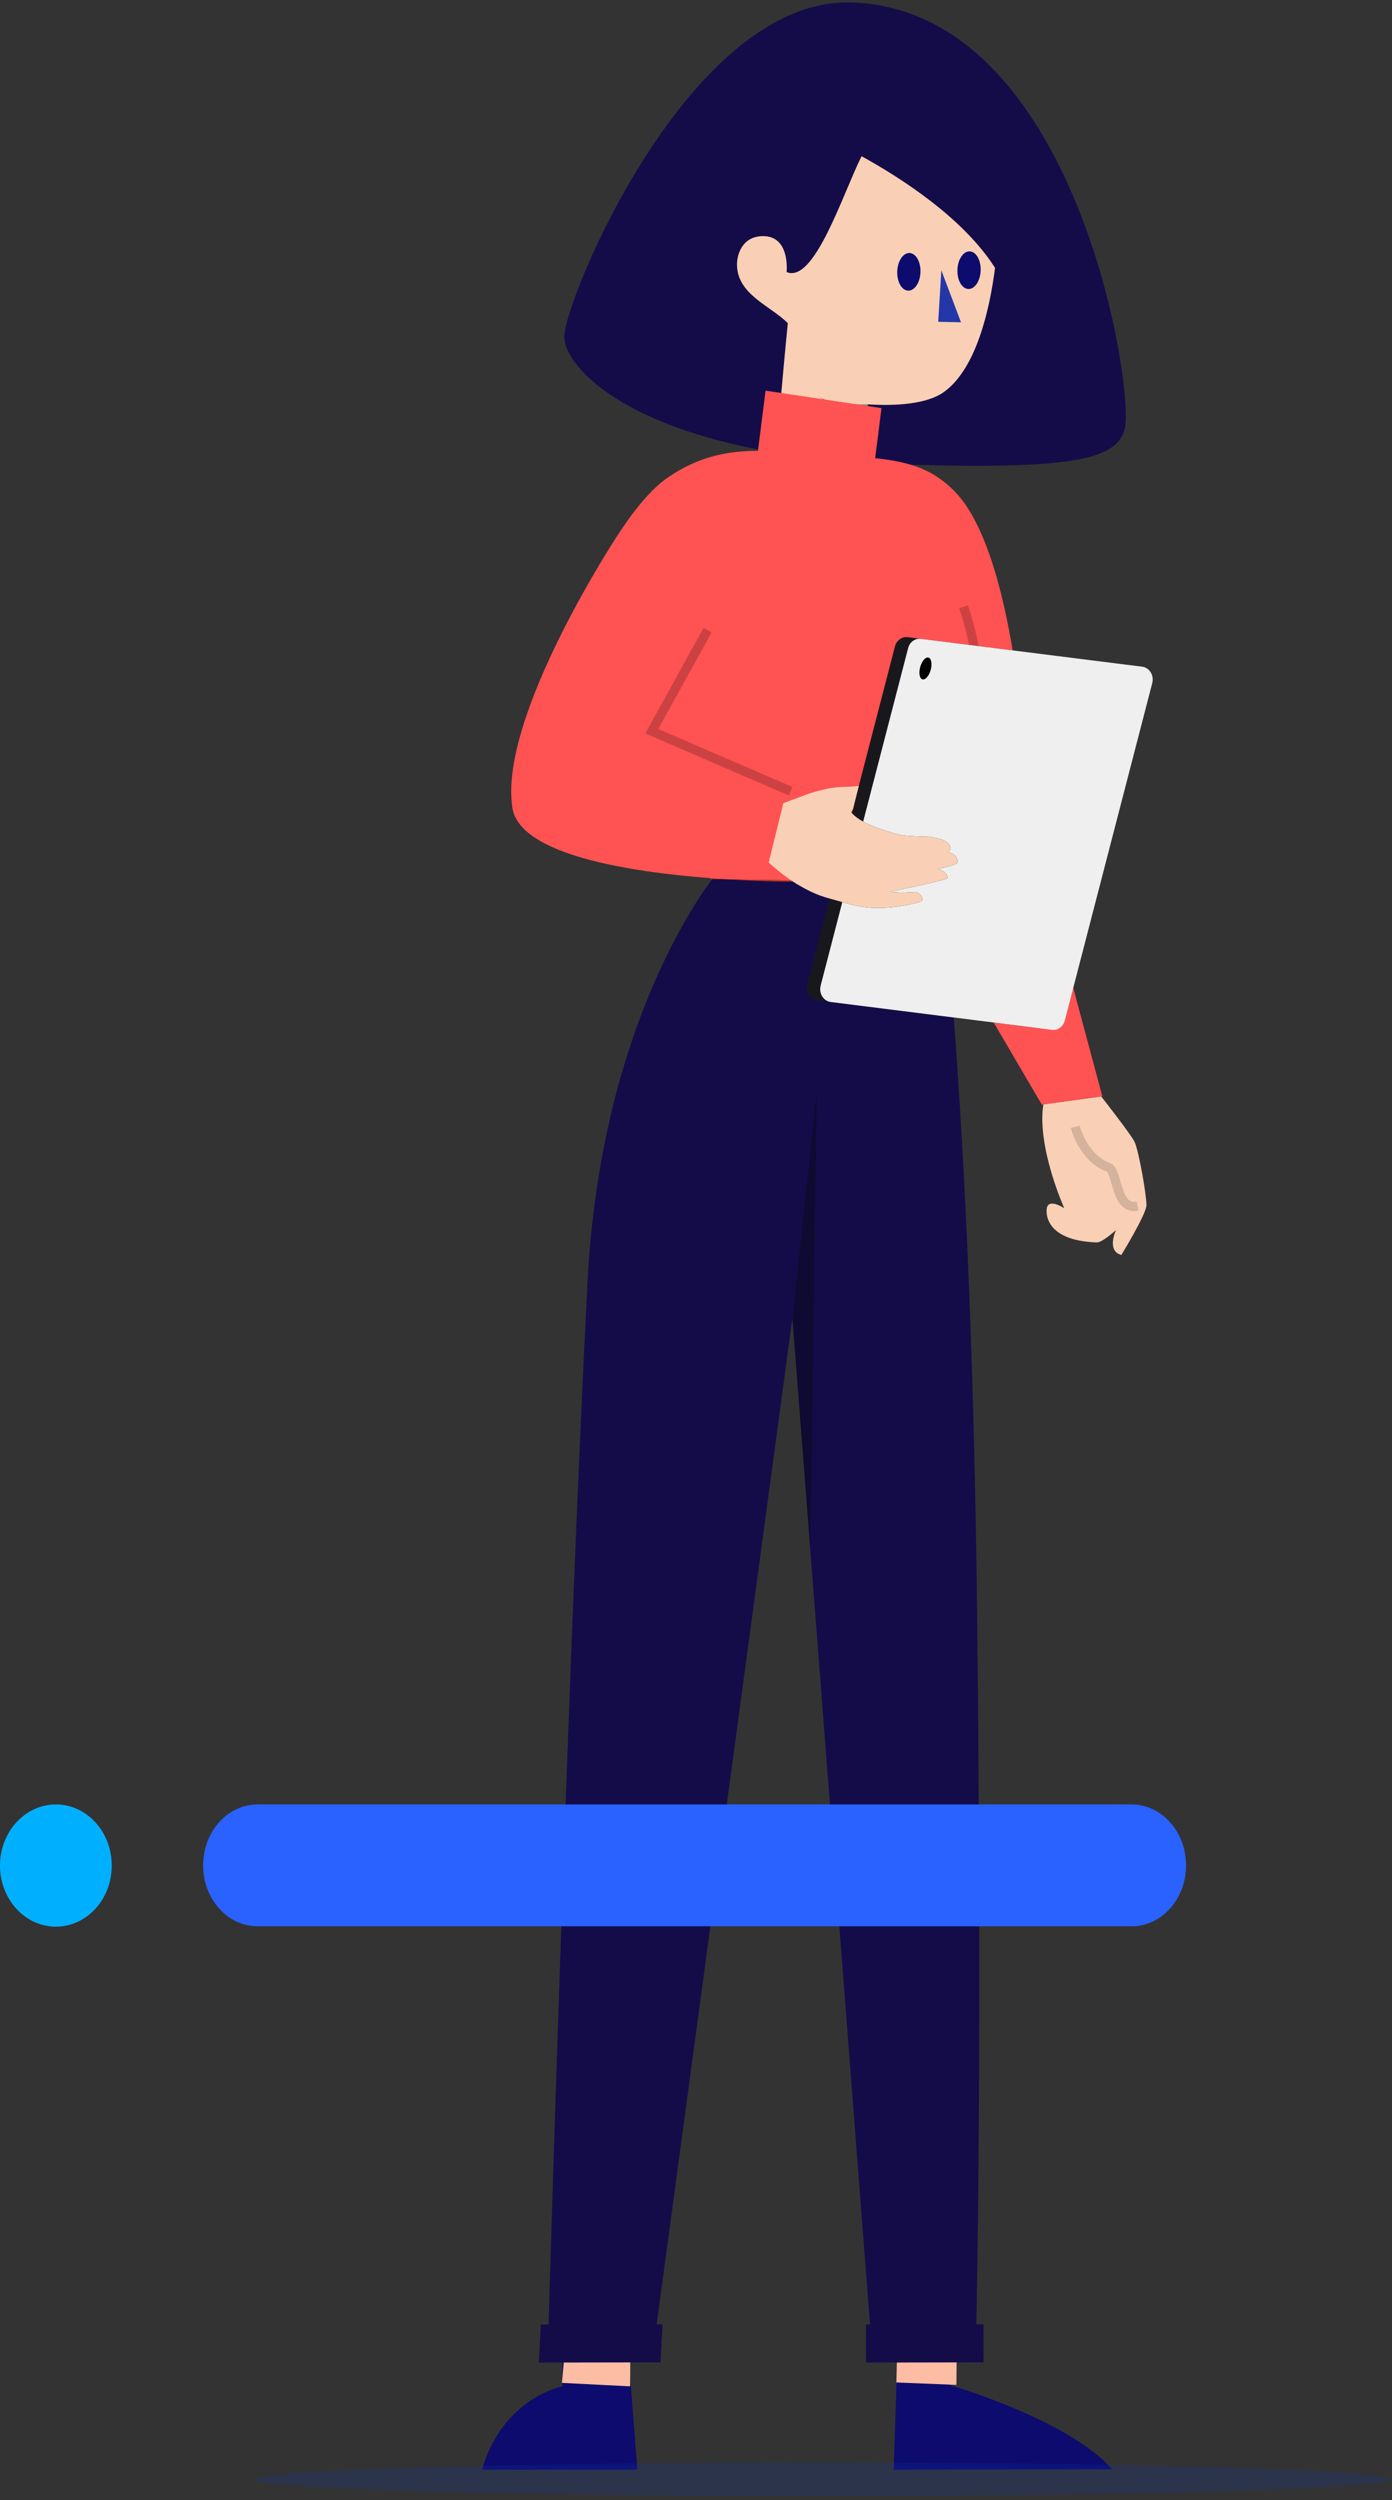 <svg width="273" height="490" viewBox="0 0 273 490" fill="none" xmlns="http://www.w3.org/2000/svg">
<rect x="0" y="0" width="273" height="490" fill="#333333" stroke="none"/>
<path d="M110.667 65.998C110.667 58.853 135.203 -0.575 167.064 0.481C211.263 1.945 222.599 76.72 220.576 84.08C218.965 89.942 211.201 92.073 177.162 91.035C126.036 89.474 110.667 72.397 110.667 65.998Z" fill="#140C49"/>
<path fill-rule="evenodd" clip-rule="evenodd" d="M170.182 79.25C170.182 79.25 163.454 79.467 160.586 77.757L169.824 84.088L170.182 79.25Z" fill="#CF3E83"/>
<path d="M168.969 30.615C176.725 34.889 188.937 42.727 195.149 52.506C194.062 60.948 191.405 72.269 185.176 76.79C181.747 79.277 175.503 79.584 170.18 79.249L168.963 95.74L152.115 89.647C152.115 89.647 153.785 70.322 154.508 63.331C151.017 59.873 144.549 57.704 144.538 51.832C144.538 49.804 145.626 46.284 149.643 46.278C155.033 46.272 154.269 53.32 154.269 53.32C159.717 55.635 165.282 37.999 168.969 30.615H168.969Z" fill="#F9D0B5"/>
<path opacity="0.398" fill-rule="evenodd" clip-rule="evenodd" d="M170.17 79.249C170.17 79.249 163.442 79.466 160.575 77.757L169.813 84.087L170.17 79.249Z" fill="black"/>
<path fill-rule="evenodd" clip-rule="evenodd" d="M184.62 52.978L188.47 63.166L184.003 63.069L184.62 52.978Z" fill="#2437A8"/>
<path fill-rule="evenodd" clip-rule="evenodd" d="M180.52 53.42C180.424 55.456 179.328 57.041 178.071 56.962C176.814 56.883 175.872 55.169 175.969 53.134C176.064 51.099 177.161 49.513 178.418 49.592C179.675 49.671 180.617 51.385 180.52 53.42Z" fill="#0D0B6D"/>
<path fill-rule="evenodd" clip-rule="evenodd" d="M192.325 53.095C192.229 55.13 191.132 56.716 189.875 56.637C188.618 56.558 187.676 54.844 187.773 52.809C187.869 50.774 188.965 49.188 190.223 49.267C191.48 49.346 192.421 51.06 192.325 53.095Z" fill="#0D0B6D"/>
<path d="M110.19 452.552L122.334 452.265L123.679 467.027L124.999 484.043H94.536C98.596 469.92 110.313 467.703 110.313 467.703L110.19 452.552ZM187.379 455.516L186.13 467.418C186.13 467.418 209.376 474.069 218.114 483.961L175.265 484.042L176.403 449.955L187.379 455.516Z" fill="#0D0B6D"/>
<path d="M111.805 448.564L123.652 453.106L123.585 467.703L110.219 467.027L111.805 448.564ZM176.151 452.544L187.665 457.538L187.566 467.418L175.797 466.946L176.151 452.544Z" fill="#FCBDA4"/>
<path d="M107.581 455.576C108.124 437.114 111.631 320.492 115.235 251.109C117.732 203.018 136.419 176.541 139.926 171.966H184.452C184.534 172.58 190.527 218.883 191.624 315.767C192.609 402.533 191.594 449.959 191.467 455.537L191.467 455.54L192.889 455.537L192.898 463.007L169.841 463.048L169.832 455.578L170.627 455.576L170.627 455.576L158.918 303.742L155.411 258.299L128.791 455.537L128.791 455.538L129.942 455.536L129.54 463.006L105.669 463.048L106.071 455.579L107.581 455.576L107.581 455.576Z" fill="#140C49"/>
<path opacity="0.398" fill-rule="evenodd" clip-rule="evenodd" d="M155.411 258.301L160.202 213.847L158.917 303.741L155.411 258.301Z" fill="#0A0A0F"/>
<path fill-rule="evenodd" clip-rule="evenodd" d="M142.928 172.359L139.332 172.301C139.332 172.301 139.338 172.239 139.342 172.109C140.581 172.205 141.778 172.284 142.928 172.359Z" fill="#C83820"/>
<path d="M216.19 214.881L204.321 216.505L185.205 183.875L184.507 173.029L155.384 172.557L142.954 172.359H142.928C141.778 172.284 140.581 172.205 139.343 172.109C123.686 170.916 101.994 167.593 100.505 158.394C97.805 141.732 118.233 109.398 120.647 105.65C120.798 105.417 120.876 105.292 120.876 105.292C124.3 99.954 127.745 95.803 130.96 93.594C137.215 89.295 143.079 88.352 148.651 88.369L150.144 76.563L172.878 79.987L171.64 89.8C178.315 90.499 182.857 91.924 187.108 96.183C200.757 109.858 201.761 161.075 201.761 161.075L216.19 214.881Z" fill="#FF5252"/>
<path fill-rule="evenodd" clip-rule="evenodd" d="M155.384 172.557V172.785C155.384 172.785 150.17 172.796 142.953 172.358L155.384 172.557Z" fill="#C83820"/>
<path opacity="0.201" d="M184.089 172.897C185.758 149.76 197.312 144.868 188.987 118.92" stroke="black" stroke-width="1.806"/>
<path fill-rule="evenodd" clip-rule="evenodd" d="M203.745 201.521L160.33 196.059C158.908 195.88 157.972 194.355 158.361 192.852L175.515 126.706C175.826 125.511 176.884 124.738 178.015 124.879L221.43 130.341C222.852 130.52 223.788 132.046 223.398 133.548L206.244 199.693C205.934 200.889 204.875 201.663 203.745 201.521Z" fill="#18181C"/>
<path d="M165.192 176.802C165.275 176.826 165.359 176.851 165.443 176.877C168.46 177.775 171.542 178.319 175.831 177.702C178.589 177.308 180.96 176.794 180.933 176.313C180.857 175.1 179.519 174.828 179.519 174.828L176.943 174.964L174.465 174.803C174.465 174.803 185.849 172.454 185.849 172.09C185.814 170.808 183.945 170.288 183.945 170.288C183.945 170.288 187.86 169.608 187.815 168.929C187.708 167.201 185.96 167.07 185.96 167.07C185.96 167.07 186.445 166.613 186.396 166.19C186.205 164.486 183.42 164.205 182.094 163.996C182.094 163.996 177.584 163.929 176.24 163.564C172.707 162.601 170.604 161.741 169.285 161.023L178.1 127.032C178.41 125.836 179.469 125.063 180.6 125.205L224.015 130.667C225.437 130.845 226.373 132.371 225.983 133.873L208.829 200.018C208.519 201.214 207.461 201.987 206.33 201.845L162.914 196.384C161.493 196.205 160.556 194.679 160.946 193.177L165.192 176.802Z" fill="#EFEFEF"/>
<path d="M215.984 214.91C218.712 218.414 222.035 222.771 222.519 223.808C223.359 225.609 224.912 234.523 224.838 236.285C224.764 238.045 219.924 245.959 219.924 245.959C216.921 245.156 218.882 241.069 218.882 241.069C218.882 241.069 216.193 243.552 215.075 243.51C204.543 243.118 205.107 237.299 205.357 236.57C205.916 234.933 208.727 236.805 208.727 236.805C208.727 236.805 203.322 224.837 204.623 216.464L215.984 214.91ZM183.945 170.288C183.945 170.288 185.813 170.808 185.849 172.09C185.849 172.454 174.465 174.804 174.465 174.804L176.943 174.964L179.518 174.828C179.518 174.828 180.857 175.1 180.933 176.314C180.96 176.794 178.589 177.309 175.83 177.702C171.542 178.319 168.459 177.775 165.443 176.877C165.19 176.799 164.945 176.731 164.709 176.663C161.604 175.775 160.22 175.609 156.226 173.235C154.455 172.182 151.844 170.094 150.755 169.036L153.632 157.413L157.6 155.932C157.6 155.932 159.442 155.145 162.552 154.519C164.505 154.126 166.411 154.282 168.426 154.044L167.281 158.623C167.152 158.724 167.004 159.068 166.893 159.2C166.978 159.277 167.063 159.365 167.161 159.462C167.983 160.282 169.54 161.738 176.24 163.564C177.583 163.929 182.094 163.996 182.094 163.996C183.42 164.205 186.205 164.486 186.396 166.191C186.445 166.613 185.96 167.07 185.96 167.07C185.96 167.07 187.708 167.201 187.814 168.929C187.859 169.609 183.945 170.288 183.945 170.288Z" fill="#F9D0B5"/>
<path opacity="0.148" d="M210.878 220.833C210.878 220.833 212.355 226.926 217.427 228.824C219.2 229.488 218.758 237.325 223.104 236.388" stroke="black" stroke-width="1.806"/>
<path fill-rule="evenodd" clip-rule="evenodd" d="M182.511 131.367C182.169 132.539 181.44 133.332 180.881 133.138C180.323 132.945 180.148 131.837 180.49 130.665C180.832 129.492 181.561 128.699 182.119 128.892C182.677 129.087 182.853 130.194 182.511 131.367Z" fill="#020101"/>
<path opacity="0.2" d="M138.779 123.507L127.821 143.31L155.067 155.076" stroke="black" stroke-width="1.806"/>
<path d="M272.71 485.928C272.71 487.757 222.796 489.241 161.224 489.241C99.653 489.241 49.739 487.757 49.739 485.928C49.739 484.098 99.653 482.615 161.224 482.615C222.796 482.615 272.71 484.098 272.71 485.928Z" fill="#123BAB" fill-opacity="0.2"/>
<path d="M39.839 365.597C39.839 359.003 44.62 353.657 50.517 353.657H221.93C227.827 353.657 232.608 359.003 232.608 365.597C232.608 372.191 227.827 377.536 221.93 377.536H50.517C44.62 377.536 39.839 372.191 39.839 365.597Z" fill="#2962FF"/>
<path d="M10.959 377.612C4.906 377.612 0 372.249 0 365.635C0 359.02 4.906 353.657 10.959 353.657C17.011 353.657 21.917 359.02 21.917 365.635C21.917 372.249 17.011 377.612 10.959 377.612Z" fill="#00B0FF"/>
</svg>
